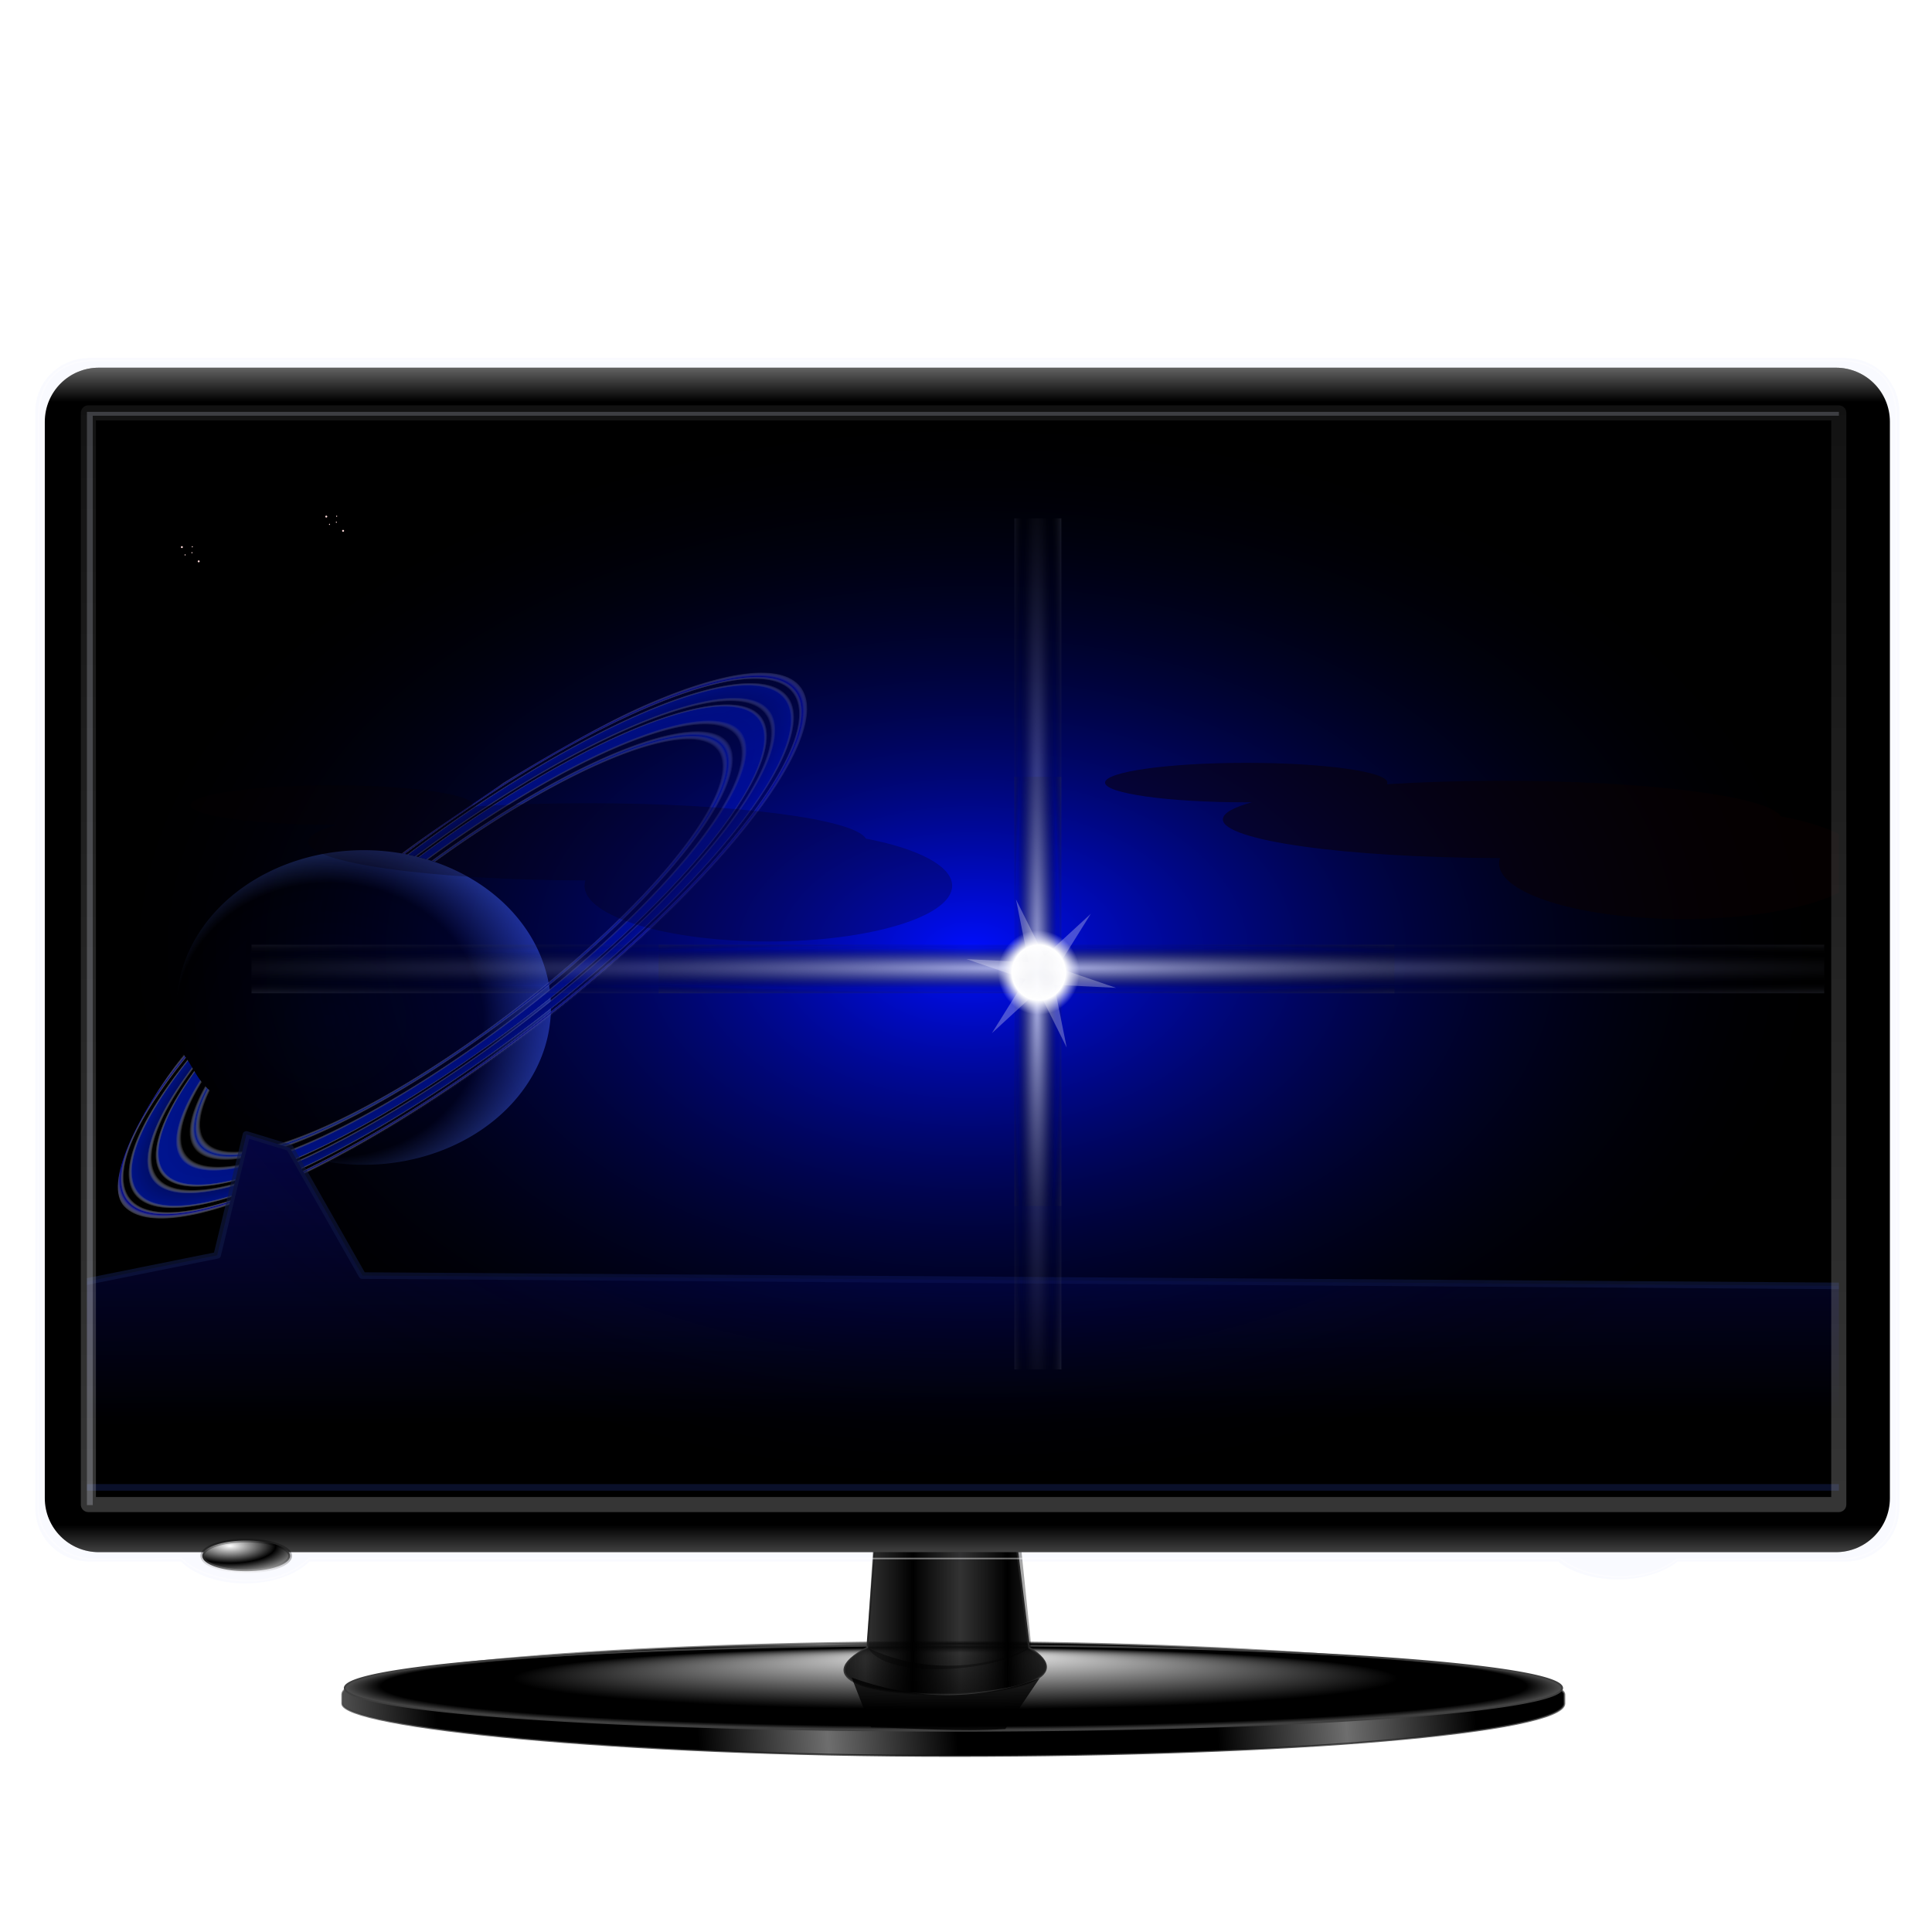 <?xml version="1.0" encoding="UTF-8" standalone="no"?>
<!-- Created with Inkscape (http://www.inkscape.org/) -->

<svg
   xmlns:dc="http://purl.org/dc/elements/1.1/"
   xmlns:cc="http://creativecommons.org/ns#"
   xmlns:rdf="http://www.w3.org/1999/02/22-rdf-syntax-ns#"
   xmlns:svg="http://www.w3.org/2000/svg"
   xmlns="http://www.w3.org/2000/svg"
   xmlns:xlink="http://www.w3.org/1999/xlink"
   xmlns:sodipodi="http://sodipodi.sourceforge.net/DTD/sodipodi-0.dtd"
   xmlns:inkscape="http://www.inkscape.org/namespaces/inkscape"
   id="svg2"
   sodipodi:version="0.32"
   inkscape:version="0.91 r13725"
   width="256"
   height="256"
   version="1.0"
   sodipodi:docname="tv.svg"
   inkscape:output_extension="org.inkscape.output.svg.inkscape"
   inkscape:export-filename="/media/disk/melo/lcd_monitor.png"
   inkscape:export-xdpi="90"
   inkscape:export-ydpi="90">
  <defs
     id="defs5">
    <linearGradient
       id="linearGradient3460">
      <stop
         id="stop3462"
         stop-color="#ffffff"
         stop-opacity="1" />
      <stop
         id="stop3464"
         offset="1"
         stop-color="#000000"
         stop-opacity="1" />
    </linearGradient>
    <linearGradient
       id="linearGradient3444">
      <stop
         id="stop3446"
         stop-color="#000000"
         stop-opacity="1" />
      <stop
         offset="1"
         id="stop3448"
         stop-color="#ffffff"
         stop-opacity="1" />
    </linearGradient>
    <linearGradient
       id="linearGradient3412">
      <stop
         id="stop3414"
         stop-color="#b9b9b9"
         stop-opacity="1" />
      <stop
         offset="1"
         id="stop3416"
         stop-color="#3d3d3d"
         stop-opacity="1" />
    </linearGradient>
    <linearGradient
       id="linearGradient3392">
      <stop
         id="stop3394"
         stop-color="#ffffff"
         stop-opacity="0.609" />
      <stop
         offset="1"
         id="stop3396"
         stop-color="#ffffff"
         stop-opacity="0" />
    </linearGradient>
    <linearGradient
       id="linearGradient3211">
      <stop
         id="stop3213"
         stop-color="#000000"
         stop-opacity="0.615" />
      <stop
         id="stop3215"
         offset="1"
         stop-color="#000000"
         stop-opacity="0.218" />
    </linearGradient>
    <linearGradient
       id="linearGradient3201">
      <stop
         id="stop3203"
         stop-color="#000000"
         stop-opacity="1" />
      <stop
         offset="1"
         id="stop3205"
         stop-color="#232323"
         stop-opacity="0.81" />
    </linearGradient>
    <linearGradient
       id="linearGradient3180">
      <stop
         id="stop3182"
         stop-color="#000000"
         stop-opacity="1" />
      <stop
         offset="1"
         id="stop3184"
         stop-color="#5b5b5b"
         stop-opacity="1" />
    </linearGradient>
    <linearGradient
       id="linearGradient3170">
      <stop
         id="stop3172"
         stop-color="#000000"
         stop-opacity="1" />
      <stop
         id="stop3178"
         offset="0.5"
         stop-color="#000000"
         stop-opacity="1" />
      <stop
         offset="1"
         id="stop3174"
         stop-color="#6e6e6e"
         stop-opacity="1" />
    </linearGradient>
    <linearGradient
       id="linearGradient3158">
      <stop
         id="stop3160"
         stop-color="#ffffff"
         stop-opacity="1" />
      <stop
         id="stop3166"
         offset="0.727"
         stop-color="#000000"
         stop-opacity="1" />
      <stop
         offset="0.941"
         id="stop3168"
         stop-color="#000000"
         stop-opacity="1" />
      <stop
         offset="1"
         id="stop3162"
         stop-color="#515151"
         stop-opacity="1" />
    </linearGradient>
    <linearGradient
       id="linearGradient3715">
      <stop
         id="stop3717"
         stop-color="#ffffff"
         stop-opacity="0" />
      <stop
         id="stop3743"
         offset="0.752"
         stop-color="#ffffff"
         stop-opacity="0" />
      <stop
         offset="0.768"
         id="stop3745"
         stop-color="#00168f"
         stop-opacity="1" />
      <stop
         id="stop3747"
         offset="0.784"
         stop-color="#ffffff"
         stop-opacity="0" />
      <stop
         id="stop3733"
         offset="0.807"
         stop-color="#ffffff"
         stop-opacity="0" />
      <stop
         offset="0.823"
         id="stop3741"
         stop-color="#00138d"
         stop-opacity="1" />
      <stop
         offset="0.872"
         id="stop3735"
         stop-color="#00148e"
         stop-opacity="1" />
      <stop
         id="stop3737"
         offset="0.882"
         stop-color="#ffffff"
         stop-opacity="0" />
      <stop
         id="stop3729"
         offset="0.892"
         stop-color="#ffffff"
         stop-opacity="0" />
      <stop
         offset="0.906"
         id="stop3731"
         stop-color="#000e6b"
         stop-opacity="1" />
      <stop
         id="stop3739"
         offset="0.949"
         stop-color="#001283"
         stop-opacity="1" />
      <stop
         id="stop3723"
         offset="0.96"
         stop-color="#ffffff"
         stop-opacity="0" />
      <stop
         offset="0.973"
         id="stop3725"
         stop-color="#ffffff"
         stop-opacity="0" />
      <stop
         id="stop3727"
         offset="0.983"
         stop-color="#000589"
         stop-opacity="1" />
      <stop
         offset="1"
         id="stop3719"
         stop-color="#ffffff"
         stop-opacity="0" />
    </linearGradient>
    <filter
       height="1.133"
       y="-0.066"
       width="1.031"
       x="-0.015"
       id="filter3480"
       inkscape:collect="always">
      <feGaussianBlur
         id="feGaussianBlur3482"
         inkscape:collect="always"
         stdDeviation="2.9" />
    </filter>
    <filter
       id="filter3447"
       inkscape:collect="always">
      <feGaussianBlur
         id="feGaussianBlur3449"
         inkscape:collect="always" />
    </filter>
    <linearGradient
       id="linearGradient3578">
      <stop
         id="stop3580"
         stop-color="#000000"
         stop-opacity="1" />
      <stop
         offset="1"
         id="stop3582"
         stop-color="#050646"
         stop-opacity="1" />
    </linearGradient>
    <linearGradient
       id="linearGradient3385">
      <stop
         id="stop3387"
         stop-color="#000eff"
         stop-opacity="1" />
      <stop
         id="stop3389"
         offset="1"
         stop-color="#000000"
         stop-opacity="0" />
    </linearGradient>
    <linearGradient
       id="linearGradient3395">
      <stop
         id="stop3403"
         stop-color="#bcc1ec"
         stop-opacity="0.553" />
      <stop
         id="stop3399"
         offset="1"
         stop-color="#000000"
         stop-opacity="0" />
    </linearGradient>
    <linearGradient
       id="linearGradient3413">
      <stop
         id="stop3415"
         stop-color="#bcc1ec"
         stop-opacity="0.863" />
      <stop
         offset="1"
         id="stop3417"
         stop-color="#000000"
         stop-opacity="0" />
    </linearGradient>
    <linearGradient
       id="linearGradient3435">
      <stop
         id="stop3437"
         stop-color="#ffffff"
         stop-opacity="0.863" />
      <stop
         id="stop3441"
         offset="0.655"
         stop-color="#ffffff"
         stop-opacity="1" />
      <stop
         id="stop3439"
         offset="1"
         stop-color="#e4e6ff"
         stop-opacity="0" />
    </linearGradient>
    <linearGradient
       id="linearGradient4102">
      <stop
         id="stop4104"
         stop-color="#00010c"
         stop-opacity="1" />
      <stop
         offset="0.611"
         id="stop4106"
         stop-color="#000000"
         stop-opacity="1" />
      <stop
         id="stop4108"
         offset="1"
         stop-color="#537aff"
         stop-opacity="1" />
    </linearGradient>
    <linearGradient
       inkscape:collect="always"
       xlink:href="#linearGradient3578"
       id="linearGradient3484"
       gradientUnits="userSpaceOnUse"
       spreadMethod="reflect"
       x1="13.515"
       y1="-7.475"
       x2="16.09"
       y2="-7.475" />
    <linearGradient
       inkscape:collect="always"
       xlink:href="#linearGradient3578"
       id="linearGradient3498"
       gradientUnits="userSpaceOnUse"
       spreadMethod="reflect"
       x1="16.691"
       y1="-10.978"
       x2="16.09"
       y2="-7.475" />
    <linearGradient
       inkscape:collect="always"
       xlink:href="#linearGradient3578"
       id="linearGradient3510"
       gradientUnits="userSpaceOnUse"
       spreadMethod="reflect"
       x1="12.04"
       y1="-11.587"
       x2="8.696"
       y2="-2.688" />
    <linearGradient
       inkscape:collect="always"
       xlink:href="#linearGradient3578"
       id="linearGradient3512"
       gradientUnits="userSpaceOnUse"
       spreadMethod="reflect"
       x1="10.621"
       y1="-6.409"
       x2="16.09"
       y2="-7.475" />
    <linearGradient
       inkscape:collect="always"
       xlink:href="#linearGradient3578"
       id="linearGradient3514"
       gradientUnits="userSpaceOnUse"
       spreadMethod="reflect"
       x1="15.65"
       y1="-2.21"
       x2="16.09"
       y2="-7.475" />
    <linearGradient
       inkscape:collect="always"
       xlink:href="#linearGradient3578"
       id="linearGradient3518"
       gradientUnits="userSpaceOnUse"
       spreadMethod="reflect"
       x1="16.387"
       y1="-11.391"
       x2="11.132"
       y2="-11.199" />
    <linearGradient
       inkscape:collect="always"
       xlink:href="#linearGradient3578"
       id="linearGradient3538"
       gradientUnits="userSpaceOnUse"
       spreadMethod="reflect"
       x1="13.515"
       y1="-7.475"
       x2="17.07"
       y2="-8.02" />
    <linearGradient
       inkscape:collect="always"
       xlink:href="#linearGradient3578"
       id="linearGradient3542"
       gradientUnits="userSpaceOnUse"
       spreadMethod="reflect"
       x1="16.387"
       y1="-5.908"
       x2="17.747"
       y2="-6.953" />
    <linearGradient
       inkscape:collect="always"
       xlink:href="#linearGradient3578"
       id="linearGradient3544"
       gradientUnits="userSpaceOnUse"
       spreadMethod="reflect"
       x1="12.906"
       y1="-10.151"
       x2="11.372"
       y2="-5.778" />
    <linearGradient
       inkscape:collect="always"
       xlink:href="#linearGradient3578"
       id="linearGradient3550"
       gradientUnits="userSpaceOnUse"
       spreadMethod="reflect"
       x1="16.909"
       y1="-5.212"
       x2="18.617"
       y2="-6.583" />
    <linearGradient
       inkscape:collect="always"
       xlink:href="#linearGradient3578"
       id="linearGradient3552"
       gradientUnits="userSpaceOnUse"
       spreadMethod="reflect"
       x1="15.582"
       y1="-6.256"
       x2="17.377"
       y2="-1.992" />
    <linearGradient
       inkscape:collect="always"
       xlink:href="#linearGradient3578"
       id="linearGradient3554"
       gradientUnits="userSpaceOnUse"
       spreadMethod="reflect"
       x1="17.08"
       y1="-2.275"
       x2="14.94"
       y2="-3.733" />
    <linearGradient
       inkscape:collect="always"
       xlink:href="#linearGradient3578"
       id="linearGradient3556"
       gradientUnits="userSpaceOnUse"
       spreadMethod="reflect"
       x1="7.771"
       y1="-3.754"
       x2="12.916"
       y2="-4.516" />
    <linearGradient
       inkscape:collect="always"
       xlink:href="#linearGradient3578"
       id="linearGradient3558"
       gradientUnits="userSpaceOnUse"
       spreadMethod="reflect"
       x1="11.187"
       y1="-5.887"
       x2="9.718"
       y2="-1.513" />
    <radialGradient
       inkscape:collect="always"
       xlink:href="#linearGradient4102"
       id="radialGradient4476"
       gradientUnits="userSpaceOnUse"
       gradientTransform="matrix(0.295,-1.36,1.314,0.3,-32.681,196.707)"
       cx="106.7"
       cy="58.42"
       fx="106.7"
       fy="58.42"
       r="59.28" />
    <radialGradient
       inkscape:collect="always"
       xlink:href="#linearGradient3715"
       id="radialGradient4478"
       gradientUnits="userSpaceOnUse"
       gradientTransform="matrix(0.84,-0.736,0.191,0.223,-626.822,517.156)"
       spreadMethod="reflect"
       cx="131.87"
       cy="123.4"
       fx="131.87"
       fy="123.4"
       r="239.24" />
    <linearGradient
       inkscape:collect="always"
       xlink:href="#linearGradient3578"
       id="linearGradient4480"
       gradientUnits="userSpaceOnUse"
       gradientTransform="matrix(0.14,0,0,8.6236457e-2,-356.575,96.278)"
       x1="955.76"
       y1="940.83"
       x2="950.22"
       y2="443.8" />
    <radialGradient
       inkscape:collect="always"
       xlink:href="#linearGradient3385"
       id="radialGradient4482"
       gradientUnits="userSpaceOnUse"
       gradientTransform="matrix(1,0,0,0.626,0,130.513)"
       cx="875.04"
       cy="361.59"
       fx="875.04"
       fy="361.59"
       r="462.84" />
    <radialGradient
       inkscape:collect="always"
       xlink:href="#linearGradient3395"
       id="radialGradient4484"
       gradientUnits="userSpaceOnUse"
       gradientTransform="matrix(0.891,-2.6519609e-6,1.9762227e-8,1.578192e-2,-82.945,355.559)"
       spreadMethod="reflect"
       cx="844.83"
       cy="358.45"
       fx="844.83"
       fy="358.45"
       r="841.21" />
    <radialGradient
       inkscape:collect="always"
       xlink:href="#linearGradient3395"
       id="radialGradient4486"
       gradientUnits="userSpaceOnUse"
       gradientTransform="matrix(0.467,-2.6519609e-6,1.0362052e-8,1.578192e-2,-739.862,664.017)"
       spreadMethod="reflect"
       cx="844.83"
       cy="358.45"
       fx="844.83"
       fy="358.45"
       r="841.21" />
    <radialGradient
       inkscape:collect="always"
       xlink:href="#linearGradient3413"
       id="radialGradient4488"
       gradientUnits="userSpaceOnUse"
       gradientTransform="matrix(0.417,-2.5712271e-6,0,1.8654458e-2,309.984,354.53)"
       spreadMethod="reflect"
       cx="844.83"
       cy="358.45"
       fx="844.83"
       fy="358.45"
       r="841.21" />
    <radialGradient
       inkscape:collect="always"
       xlink:href="#linearGradient3413"
       id="radialGradient4490"
       gradientUnits="userSpaceOnUse"
       gradientTransform="matrix(0.235,-3.1347185e-6,0,1.8654829e-2,-576.041,662.988)"
       spreadMethod="reflect"
       cx="844.83"
       cy="358.45"
       fx="844.83"
       fy="358.45"
       r="841.21" />
    <radialGradient
       inkscape:collect="always"
       xlink:href="#linearGradient3435"
       id="radialGradient4492"
       gradientUnits="userSpaceOnUse"
       cx="852.67"
       cy="359.05"
       fx="852.67"
       fy="359.05"
       r="28.362" />
    <linearGradient
       inkscape:collect="always"
       xlink:href="#linearGradient3170"
       id="linearGradient4494"
       gradientUnits="userSpaceOnUse"
       spreadMethod="reflect"
       x1="-220.86"
       y1="971.44"
       x2="-81.6"
       y2="961.63" />
    <linearGradient
       inkscape:collect="always"
       xlink:href="#linearGradient3180"
       id="linearGradient4496"
       gradientUnits="userSpaceOnUse"
       x1="-306.13"
       y1="997.82"
       x2="-306.13"
       y2="948.65" />
    <radialGradient
       inkscape:collect="always"
       xlink:href="#linearGradient3158"
       id="radialGradient4498"
       gradientUnits="userSpaceOnUse"
       gradientTransform="matrix(1,0,0,8.014911e-2,0,767.173)"
       cx="-281.29"
       cy="834.02"
       fx="-277.58"
       fy="561.93"
       r="329.14" />
    <linearGradient
       inkscape:collect="always"
       xlink:href="#linearGradient3201"
       id="linearGradient4500"
       gradientUnits="userSpaceOnUse"
       gradientTransform="translate(0.613,-2.454)"
       spreadMethod="reflect"
       x1="-258.82"
       y1="947.12"
       x2="-233.31"
       y2="947.12" />
    <linearGradient
       inkscape:collect="always"
       xlink:href="#linearGradient3211"
       id="linearGradient4502"
       gradientUnits="userSpaceOnUse"
       gradientTransform="translate(0.613,-2.454)"
       spreadMethod="reflect"
       x1="-305.45"
       y1="1006.73"
       x2="-260.92"
       y2="1006.73" />
    <linearGradient
       inkscape:collect="always"
       xlink:href="#linearGradient3392"
       id="linearGradient4504"
       gradientUnits="userSpaceOnUse"
       x1="-286.87"
       y1="960.53"
       x2="-286.87"
       y2="925.67" />
    <linearGradient
       inkscape:collect="always"
       xlink:href="#linearGradient3392"
       id="linearGradient4506"
       gradientUnits="userSpaceOnUse"
       x1="-297.91"
       y1="291.58"
       x2="-297.91"
       y2="320.56" />
    <linearGradient
       inkscape:collect="always"
       xlink:href="#linearGradient3412"
       id="linearGradient4508"
       gradientUnits="userSpaceOnUse"
       x1="-361.12"
       y1="924.2"
       x2="-361.12"
       y2="314.96" />
    <radialGradient
       inkscape:collect="always"
       xlink:href="#linearGradient3460"
       id="radialGradient4510"
       gradientUnits="userSpaceOnUse"
       gradientTransform="matrix(1,0,0,0.376,0,589.329)"
       spreadMethod="reflect"
       cx="-678.99"
       cy="927.94"
       fx="-678.99"
       fy="927.94"
       r="27.09" />
    <linearGradient
       inkscape:collect="always"
       xlink:href="#linearGradient3444"
       id="linearGradient4512"
       gradientUnits="userSpaceOnUse"
       x1="-671.87"
       y1="943.42"
       x2="-672.5"
       y2="955.09" />
    <filter
       inkscape:collect="always"
       id="filter4472"
       x="-0.023"
       width="1.046"
       y="-0.099"
       height="1.199">
      <feGaussianBlur
         stdDeviation="4.35"
         inkscape:collect="always"
         id="feGaussianBlur4474" />
    </filter>
  </defs>
  <sodipodi:namedview
     inkscape:window-height="1057"
     inkscape:window-width="1920"
     inkscape:pageshadow="2"
     inkscape:pageopacity="0"
     guidetolerance="10.0"
     gridtolerance="10.0"
     objecttolerance="10.0"
     borderopacity="1.0"
     bordercolor="#666666"
     pagecolor="#ffffff"
     id="base"
     showgrid="false"
     inkscape:zoom="3.3984375"
     inkscape:cx="128"
     inkscape:cy="128"
     inkscape:window-x="-2"
     inkscape:window-y="-5"
     inkscape:current-layer="svg2"
     inkscape:window-maximized="1" />
  <g
     id="g4428"
     transform="translate(-0.589,26.189)">
    <g
       transform="matrix(1,0,0,0.884,366.231,5.193)"
       id="g3611">
      <rect
         id="rect2601"
         width="235.44"
         height="168.88"
         x="-355.3"
         y="24.691"
         ry="0.865"
         stroke-dasharray="none"
         stroke-opacity="1"
         fill="#000000"
         fill-rule="nonzero"
         stroke="none"
         stroke-linejoin="round"
         fill-opacity="1"
         stroke-linecap="round"
         stroke-width="0.3"
         stroke-miterlimit="4"
         rx="0.865" />
      <g
         id="g2682"
         transform="matrix(0.223,0,0,0.223,-194.693,6.413)">
        <path
           transform="matrix(-1.876,0,0,1.828,-429.237,371.36)"
           d="M 123.887,64.484 A 59.282,57.84 0 0 1 64.605,122.324 59.282,57.84 0 0 1 5.323,64.484 59.282,57.84 0 0 1 64.605,6.644 59.282,57.84 0 0 1 123.887,64.484 Z"
           sodipodi:ry="57.839867"
           sodipodi:rx="59.281662"
           sodipodi:cy="64.483932"
           sodipodi:cx="64.604912"
           id="path1873"
           sodipodi:type="arc"
           stroke-dasharray="none"
           fill="url(#radialGradient4476)"
           fill-opacity="1"
           stroke-width="0"
           stroke-miterlimit="4" />
        <path
           sodipodi:nodetypes="ccccsssscccsssc"
           id="path3713"
           d="M -441.645,346.372 C -444.458,345.474 -486.464,373.995 -507.502,391.425 C -515.497,388.995 -520.698,387.088 -527.957,385.639 C -513.287,372.928 -466.252,337.971 -467.9,338.424 C -441.627,320.139 -405.456,296.806 -383.19,285.765 C -338.659,263.682 -304.786,257.399 -292.153,272.162 C -266.886,301.689 -336.104,404.269 -446.645,501.134 C -557.185,598 -667.408,652.66 -692.675,623.134 C -705.308,608.37 -685.462,562.267 -657.498,520.823 C -651.353,529.578 -648.439,541.577 -637.388,548.586 C -640.729,559.538 -640.433,568.1 -635.907,573.389 C -617.804,594.545 -538.83,555.367 -459.627,485.963 C -380.424,416.558 -330.843,343.086 -348.946,321.93 C -357.998,311.352 -382.267,315.845 -414.173,331.658 C -430.125,339.565 -422.821,333.275 -441.645,346.372 z"
           stroke-dasharray="none"
           stroke-opacity="1"
           fill="url(#radialGradient4478)"
           stroke="none"
           stroke-linejoin="round"
           fill-opacity="1"
           stroke-linecap="round"
           stroke-width="1.8"
           stroke-miterlimit="4" />
      </g>
      <path
         d="M -357.083,157.268 L -336.868,152.662 L -332.991,134.55 L -327.244,136.539 L -317.62,155.698 L -119.222,157.268 L -119.222,187.451 L -357.083,187.451 L -357.083,157.268 z"
         id="rect2603"
         sodipodi:nodetypes="ccccccccc"
         stroke-opacity="0.599"
         fill="url(#linearGradient4480)"
         stroke="#121b46"
         stroke-linejoin="round"
         fill-opacity="1"
         stroke-linecap="round"
         stroke-width="0.989"
         stroke-miterlimit="4" />
      <path
         sodipodi:type="arc"
         id="path3383"
         sodipodi:cx="871.98279"
         sodipodi:cy="348.79309"
         sodipodi:rx="462.84482"
         sodipodi:ry="289.65518"
         d="M 1334.828,348.793 A 462.845,289.655 0 0 1 871.983,638.448 462.845,289.655 0 0 1 409.138,348.793 462.845,289.655 0 0 1 871.983,59.138 462.845,289.655 0 0 1 1334.828,348.793 Z"
         transform="matrix(0.249,0,0,0.282,-454.896,6.611)"
         stroke-dasharray="none"
         stroke-opacity="1"
         fill="url(#radialGradient4482)"
         stroke="none"
         stroke-linejoin="round"
         fill-opacity="1"
         stroke-linecap="round"
         stroke-width="1"
         stroke-miterlimit="4" />
      <path
         d="M 176.412,251.619 C 130.111,251.619 92.537,257.572 92.537,264.9 C 92.537,272.228 130.111,278.15 176.412,278.15 C 177.528,278.15 178.62,278.126 179.725,278.119 C 168.74,281.585 162.537,285.491 162.537,289.619 C 162.537,303.875 236.182,315.479 327.193,315.588 C 326.862,316.773 326.693,317.966 326.693,319.181 C 326.693,339.834 375.62,356.619 435.912,356.619 C 496.204,356.619 545.131,339.834 545.131,319.181 C 545.131,305.825 524.651,294.114 493.881,287.494 C 486.985,274.159 415.52,263.681 328.475,263.681 C 304.051,263.681 280.894,264.51 260.006,265.994 C 260.197,265.628 260.287,265.274 260.287,264.9 C 260.287,257.572 222.713,251.619 176.412,251.619 z"
         id="path3473"
         transform="matrix(0.223,0,0,0.223,-361.041,26.094)"
         opacity="0.679"
         stroke-dasharray="none"
         stroke-opacity="1"
         fill="#0a0000"
         filter="url(#filter3480)"
         stroke="none"
         stroke-linejoin="round"
         fill-opacity="1"
         stroke-linecap="round"
         stroke-width="1"
         stroke-miterlimit="4"
         style="opacity:0.491;filter:url(#filter4472)" />
      <g
         id="g3527"
         transform="matrix(0.191,0,0,0.223,-356.142,29.06)">
        <rect
           y="345.52"
           x="124.76"
           height="32.586"
           width="1091.03"
           id="rect3393"
           stroke-dasharray="none"
           stroke-opacity="1"
           fill="url(#radialGradient4484)"
           stroke="none"
           stroke-linejoin="round"
           fill-opacity="1"
           stroke-linecap="round"
           stroke-width="1"
           stroke-miterlimit="4" />
        <rect
           transform="matrix(0,-1,1,0,0,0)"
           id="rect3407"
           width="572.07"
           height="32.586"
           x="-630.96"
           y="653.98"
           stroke-dasharray="none"
           stroke-opacity="1"
           fill="url(#radialGradient4486)"
           stroke="none"
           stroke-linejoin="round"
           fill-opacity="1"
           stroke-linecap="round"
           stroke-width="1"
           stroke-miterlimit="4" />
        <rect
           id="rect3411"
           width="510.52"
           height="32.586"
           x="407.17"
           y="345.52"
           stroke-dasharray="none"
           stroke-opacity="1"
           fill="url(#radialGradient4488)"
           stroke="none"
           stroke-linejoin="round"
           fill-opacity="1"
           stroke-linecap="round"
           stroke-width="1"
           stroke-miterlimit="4" />
        <rect
           y="653.98"
           x="-521.13"
           height="32.586"
           width="288.45"
           id="rect3421"
           transform="matrix(0,-1,1,0,0,0)"
           stroke-dasharray="none"
           stroke-opacity="1"
           fill="url(#radialGradient4490)"
           stroke="none"
           stroke-linejoin="round"
           fill-opacity="1"
           stroke-linecap="round"
           stroke-width="1"
           stroke-miterlimit="4" />
        <path
           transform="translate(-181.793,5.18)"
           d="m 881.034,359.052 a 28.362,28.362 0 0 1 -28.362,28.362 28.362,28.362 0 0 1 -28.362,-28.362 28.362,28.362 0 0 1 28.362,-28.362 28.362,28.362 0 0 1 28.362,28.362 z"
           sodipodi:ry="28.362068"
           sodipodi:rx="28.362068"
           sodipodi:cy="359.05173"
           sodipodi:cx="852.67242"
           id="path3425"
           sodipodi:type="arc"
           stroke-dasharray="none"
           stroke-opacity="1"
           fill="url(#radialGradient4492)"
           stroke="none"
           stroke-linejoin="round"
           fill-opacity="1"
           stroke-linecap="round"
           stroke-width="1"
           stroke-miterlimit="4" />
        <path
           transform="translate(-175.759,2.766)"
           d="m 796.552,352.414 43.048,2.088 -8.738,-42.204 19.716,38.325 32.18,-28.67 -23.332,36.237 40.919,13.534 -43.048,-2.088 8.738,42.204 -19.716,-38.325 -32.18,28.67 23.332,-36.237 z"
           inkscape:randomized="0"
           inkscape:rounded="0"
           inkscape:flatsided="false"
           sodipodi:arg2="-2.4340504"
           sodipodi:arg1="-2.9576492"
           sodipodi:r2="11.642993"
           sodipodi:r1="52.787067"
           sodipodi:cy="362.06897"
           sodipodi:cx="848.4483"
           sodipodi:sides="6"
           id="path3445"
           sodipodi:type="star"
           opacity="0.535"
           stroke-dasharray="none"
           stroke-opacity="1"
           fill="#ffffff"
           filter="url(#filter3447)"
           stroke="none"
           stroke-linejoin="round"
           fill-opacity="1"
           stroke-linecap="round"
           stroke-width="1"
           stroke-miterlimit="4" />
        <g
           transform="translate(-73.173,-139.648)"
           id="g3448">
          <path
             sodipodi:type="arc"
             id="path2668"
             sodipodi:cx="246.89081"
             sodipodi:cy="197.28735"
             sodipodi:rx="0.68390805"
             sodipodi:ry="0.80459768"
             d="m 247.575,197.287 a 0.684,0.805 0 0 1 -0.684,0.805 0.684,0.805 0 0 1 -0.684,-0.805 0.684,0.805 0 0 1 0.684,-0.805 0.684,0.805 0 0 1 0.684,0.805 z"
             transform="matrix(1,0,0,0.8,2.897,39.538)"
             opacity="1"
             stroke-dasharray="none"
             stroke-opacity="1"
             fill="#ffdada"
             stroke="none"
             stroke-linejoin="round"
             fill-opacity="1"
             stroke-linecap="round"
             stroke-width="1"
             stroke-miterlimit="4" />
          <path
             transform="matrix(0.5,0,0,0.5,133.322,102.506)"
             d="m 247.575,197.287 a 0.684,0.805 0 0 1 -0.684,0.805 0.684,0.805 0 0 1 -0.684,-0.805 0.684,0.805 0 0 1 0.684,-0.805 0.684,0.805 0 0 1 0.684,0.805 z"
             sodipodi:ry="0.80459768"
             sodipodi:rx="0.68390805"
             sodipodi:cy="197.28735"
             sodipodi:cx="246.89081"
             id="path3440"
             sodipodi:type="arc"
             opacity="1"
             stroke-dasharray="none"
             stroke-opacity="1"
             fill="#ffdada"
             stroke="none"
             stroke-linejoin="round"
             fill-opacity="1"
             stroke-linecap="round"
             stroke-width="1"
             stroke-miterlimit="4" />
          <path
             sodipodi:type="arc"
             id="path3442"
             sodipodi:cx="246.89081"
             sodipodi:cy="197.28735"
             sodipodi:rx="0.68390805"
             sodipodi:ry="0.80459768"
             d="m 247.575,197.287 a 0.684,0.805 0 0 1 -0.684,0.805 0.684,0.805 0 0 1 -0.684,-0.805 0.684,0.805 0 0 1 0.684,-0.805 0.684,0.805 0 0 1 0.684,0.805 z"
             transform="matrix(0.5,0,0,0.5,133.563,98.483)"
             opacity="1"
             stroke-dasharray="none"
             stroke-opacity="1"
             fill="#ffdada"
             stroke="none"
             stroke-linejoin="round"
             fill-opacity="1"
             stroke-linecap="round"
             stroke-width="1"
             stroke-miterlimit="4" />
          <path
             transform="matrix(0.5,0,0,0.5,128.575,103.954)"
             d="m 247.575,197.287 a 0.684,0.805 0 0 1 -0.684,0.805 0.684,0.805 0 0 1 -0.684,-0.805 0.684,0.805 0 0 1 0.684,-0.805 0.684,0.805 0 0 1 0.684,0.805 z"
             sodipodi:ry="0.80459768"
             sodipodi:rx="0.68390805"
             sodipodi:cy="197.28735"
             sodipodi:cx="246.89081"
             id="path3444"
             sodipodi:type="arc"
             opacity="1"
             stroke-dasharray="none"
             stroke-opacity="1"
             fill="#ffdada"
             stroke="none"
             stroke-linejoin="round"
             fill-opacity="1"
             stroke-linecap="round"
             stroke-width="1"
             stroke-miterlimit="4" />
          <path
             transform="matrix(1,0,0,0.8,14.563,49.113)"
             d="m 247.575,197.287 a 0.684,0.805 0 0 1 -0.684,0.805 0.684,0.805 0 0 1 -0.684,-0.805 0.684,0.805 0 0 1 0.684,-0.805 0.684,0.805 0 0 1 0.684,0.805 z"
             sodipodi:ry="0.80459768"
             sodipodi:rx="0.68390805"
             sodipodi:cy="197.28735"
             sodipodi:cx="246.89081"
             id="path3446"
             sodipodi:type="arc"
             opacity="1"
             stroke-dasharray="none"
             stroke-opacity="1"
             fill="#ffdada"
             stroke="none"
             stroke-linejoin="round"
             fill-opacity="1"
             stroke-linecap="round"
             stroke-width="1"
             stroke-miterlimit="4" />
        </g>
        <g
           id="g3455"
           transform="translate(-173.345,-119.131)">
          <path
             transform="matrix(1,0,0,0.8,2.897,39.538)"
             d="m 247.575,197.287 a 0.684,0.805 0 0 1 -0.684,0.805 0.684,0.805 0 0 1 -0.684,-0.805 0.684,0.805 0 0 1 0.684,-0.805 0.684,0.805 0 0 1 0.684,0.805 z"
             sodipodi:ry="0.80459768"
             sodipodi:rx="0.68390805"
             sodipodi:cy="197.28735"
             sodipodi:cx="246.89081"
             id="path3457"
             sodipodi:type="arc"
             opacity="1"
             stroke-dasharray="none"
             stroke-opacity="1"
             fill="#ffdada"
             stroke="none"
             stroke-linejoin="round"
             fill-opacity="1"
             stroke-linecap="round"
             stroke-width="1"
             stroke-miterlimit="4" />
          <path
             sodipodi:type="arc"
             id="path3459"
             sodipodi:cx="246.89081"
             sodipodi:cy="197.28735"
             sodipodi:rx="0.68390805"
             sodipodi:ry="0.80459768"
             d="m 247.575,197.287 a 0.684,0.805 0 0 1 -0.684,0.805 0.684,0.805 0 0 1 -0.684,-0.805 0.684,0.805 0 0 1 0.684,-0.805 0.684,0.805 0 0 1 0.684,0.805 z"
             transform="matrix(0.5,0,0,0.5,133.322,102.506)"
             opacity="1"
             stroke-dasharray="none"
             stroke-opacity="1"
             fill="#ffdada"
             stroke="none"
             stroke-linejoin="round"
             fill-opacity="1"
             stroke-linecap="round"
             stroke-width="1"
             stroke-miterlimit="4" />
          <path
             transform="matrix(0.5,0,0,0.5,133.563,98.483)"
             d="m 247.575,197.287 a 0.684,0.805 0 0 1 -0.684,0.805 0.684,0.805 0 0 1 -0.684,-0.805 0.684,0.805 0 0 1 0.684,-0.805 0.684,0.805 0 0 1 0.684,0.805 z"
             sodipodi:ry="0.80459768"
             sodipodi:rx="0.68390805"
             sodipodi:cy="197.28735"
             sodipodi:cx="246.89081"
             id="path3461"
             sodipodi:type="arc"
             opacity="1"
             stroke-dasharray="none"
             stroke-opacity="1"
             fill="#ffdada"
             stroke="none"
             stroke-linejoin="round"
             fill-opacity="1"
             stroke-linecap="round"
             stroke-width="1"
             stroke-miterlimit="4" />
          <path
             sodipodi:type="arc"
             id="path3463"
             sodipodi:cx="246.89081"
             sodipodi:cy="197.28735"
             sodipodi:rx="0.68390805"
             sodipodi:ry="0.80459768"
             d="m 247.575,197.287 a 0.684,0.805 0 0 1 -0.684,0.805 0.684,0.805 0 0 1 -0.684,-0.805 0.684,0.805 0 0 1 0.684,-0.805 0.684,0.805 0 0 1 0.684,0.805 z"
             transform="matrix(0.5,0,0,0.5,128.575,103.954)"
             opacity="1"
             stroke-dasharray="none"
             stroke-opacity="1"
             fill="#ffdada"
             stroke="none"
             stroke-linejoin="round"
             fill-opacity="1"
             stroke-linecap="round"
             stroke-width="1"
             stroke-miterlimit="4" />
          <path
             sodipodi:type="arc"
             id="path3465"
             sodipodi:cx="246.89081"
             sodipodi:cy="197.28735"
             sodipodi:rx="0.68390805"
             sodipodi:ry="0.80459768"
             d="m 247.575,197.287 a 0.684,0.805 0 0 1 -0.684,0.805 0.684,0.805 0 0 1 -0.684,-0.805 0.684,0.805 0 0 1 0.684,-0.805 0.684,0.805 0 0 1 0.684,0.805 z"
             transform="matrix(1,0,0,0.8,14.563,49.113)"
             opacity="1"
             stroke-dasharray="none"
             stroke-opacity="1"
             fill="#ffdada"
             stroke="none"
             stroke-linejoin="round"
             fill-opacity="1"
             stroke-linecap="round"
             stroke-width="1"
             stroke-miterlimit="4" />
        </g>
      </g>
      <path
         id="path3484"
         d="M 719.862,236.553 C 673.561,236.553 635.987,242.506 635.987,249.834 C 635.987,257.163 673.561,263.084 719.862,263.084 C 720.978,263.084 722.07,263.06 723.175,263.053 C 712.191,266.519 705.987,270.425 705.987,274.553 C 705.987,288.809 779.633,300.413 870.644,300.522 C 870.313,301.707 870.144,302.9 870.144,304.115 C 870.144,324.768 919.071,341.553 979.362,341.553 C 1039.654,341.553 1088.581,324.768 1088.581,304.115 C 1088.581,290.759 1068.101,279.048 1037.331,272.428 C 1030.435,259.093 958.97,248.615 871.925,248.615 C 847.501,248.615 824.344,249.444 803.456,250.928 C 803.647,250.562 803.737,250.208 803.737,249.834 C 803.737,242.506 766.164,236.553 719.862,236.553 z"
         transform="matrix(0.223,0,0,0.223,-361.041,26.094)"
         stroke-dasharray="none"
         stroke-opacity="1"
         fill="#0a0000"
         filter="url(#filter3480)"
         stroke="none"
         stroke-linejoin="round"
         fill-opacity="1"
         stroke-linecap="round"
         stroke-width="1"
         stroke-miterlimit="4"
         style="opacity:0.706" />
    </g>
    <g
       transform="matrix(0.246,0,0,0.246,197.613,-51.813)"
       id="g3474">
      <path
         d="M -752.969,297.031 C -768.996,297.031 -781.906,309.91 -781.906,325.938 L -781.906,916.344 C -781.906,932.371 -768.996,945.25 -752.969,945.25 L -703.375,945.25 C -696.366,952.314 -683.531,957.063 -668.844,957.062 C -654.156,957.062 -641.29,952.314 -634.281,945.25 L 38.344,945.25 C 45.676,951.114 57.382,954.906 70.531,954.906 C 83.681,954.906 95.356,951.114 102.688,945.25 L 193.25,945.25 C 209.278,945.25 222.156,932.371 222.156,916.344 L 222.156,325.938 C 222.156,309.91 209.278,297.031 193.25,297.031 L -752.969,297.031 z M -750.938,328.094 L 192.75,328.094 L 192.75,916.969 L -750.938,916.969 L -750.938,328.094 z"
         id="rect3374"
         opacity="1"
         stroke-dasharray="none"
         stroke-opacity="1"
         fill="#ebefff"
         stroke="none"
         stroke-linejoin="round"
         fill-opacity="0.262"
         stroke-linecap="round"
         stroke-width="1"
         stroke-miterlimit="4" />
      <g
         id="g3269">
        <g
           transform="translate(4.908,57.669)"
           id="g3188">
          <rect
             id="rect2386"
             width="658.28"
             height="61.35"
             x="-621.47"
             y="930.95"
             ry="28.22"
             rx="329.14"
             opacity="1"
             stroke-dasharray="none"
             stroke-opacity="0.68"
             fill="url(#linearGradient4494)"
             stroke="url(#linearGradient4496)"
             stroke-linejoin="round"
             fill-opacity="1"
             stroke-linecap="round"
             stroke-width="1"
             stroke-miterlimit="4" />
          <path
             sodipodi:type="arc"
             id="path2384"
             sodipodi:cx="-281.28833"
             sodipodi:cy="834.01843"
             sodipodi:rx="329.14111"
             sodipodi:ry="26.380367"
             d="M 47.853,834.018 A 329.141,26.38 0 0 1 -281.288,860.399 329.141,26.38 0 0 1 -610.429,834.018 329.141,26.38 0 0 1 -281.288,807.638 329.141,26.38 0 0 1 47.853,834.018 Z"
             transform="matrix(0.996,0,0,0.872,-12.093,228.493)"
             opacity="1"
             stroke-dasharray="none"
             stroke-opacity="1"
             fill="url(#radialGradient4498)"
             stroke="#3f3f3f"
             stroke-linejoin="round"
             fill-opacity="1"
             stroke-linecap="round"
             stroke-width="1.075"
             stroke-miterlimit="4" />
        </g>
        <path
           sodipodi:nodetypes="ccccc"
           id="rect3198"
           d="M -255.683,917.61 L -246.626,991.687 C -192.823,1024.575 -397.054,1025.934 -333.742,991.687 L -328.172,917.142 C -302.772,917.251 -275.03,919.282 -255.683,917.61 z"
           stroke-opacity="1"
           fill="url(#linearGradient4500)"
           stroke="#353535"
           stroke-linejoin="round"
           fill-opacity="1"
           stroke-linecap="round"
           stroke-width="1"
           stroke-miterlimit="4" />
        <path
           d="M -246.626,991.687 C -219.724,1008.131 -257.331,1016.693 -293.75,1016.862 C -330.168,1017.032 -365.398,1008.81 -333.742,991.687 C -316.934,999.679 -299.773,1002.039 -284.506,1001.221 C -269.238,1000.403 -255.864,996.407 -246.626,991.687 z"
           id="path3209"
           sodipodi:nodetypes="czczc"
           stroke-opacity="1"
           fill="url(#linearGradient4502)"
           stroke="none"
           stroke-linejoin="round"
           fill-opacity="1"
           stroke-linecap="round"
           stroke-width="1"
           stroke-miterlimit="4" />
        <path
           sodipodi:nodetypes="ccccc"
           id="path3257"
           d="M -342.169,1007.771 L -331.678,1034.581 C -307.963,1034.962 -285.23,1037.178 -259.438,1035.482 L -240.964,1008.173 C -277.009,1021.32 -310.402,1019.223 -342.169,1007.771 z"
           stroke-opacity="1"
           fill="#000000"
           fill-rule="evenodd"
           stroke="none"
           stroke-linejoin="miter"
           fill-opacity="0.786"
           stroke-linecap="butt"
           stroke-width="1" />
        <path
           sodipodi:nodetypes="ccccc"
           id="path3267"
           d="M -329.431,917.447 C -307.207,922.605 -280.18,922.25 -253.078,916.838 L -245.455,990.618 C -258.619,1004.4 -326.526,1010.464 -333.879,990.313 L -329.431,917.447 z"
           stroke-opacity="1"
           fill="#000000"
           fill-rule="evenodd"
           stroke="none"
           stroke-linejoin="miter"
           fill-opacity="0.345"
           stroke-linecap="butt"
           stroke-width="1" />
      </g>
      <path
         d="M -747.656,302.219 C -763.788,302.219 -776.781,315.211 -776.781,331.344 L -776.781,911.125 C -776.781,927.257 -763.788,940.219 -747.656,940.219 L 187.938,940.219 C 204.07,940.219 217.062,927.257 217.062,911.125 L 217.062,331.344 C 217.062,315.212 204.07,302.219 187.938,302.219 L -747.656,302.219 z M -754.094,326 L 189.594,326 L 189.594,914.875 L -754.094,914.875 L -754.094,326 z"
         id="rect3372"
         opacity="1"
         stroke-dasharray="none"
         stroke-opacity="1"
         fill="#000000"
         stroke="none"
         stroke-linejoin="round"
         fill-opacity="1"
         stroke-linecap="round"
         stroke-width="1"
         stroke-miterlimit="4" />
      <path
         id="path3382"
         d="M -750.79,298.43 C -769.738,298.43 -779.84,310.618 -780.142,327.751 L -780.445,915.681 C -780.445,931.604 -765.957,944.095 -750.034,944.095 L -703.195,943.641 C -696.232,950.659 -681.945,955.664 -667.353,955.664 C -652.761,955.664 -641.499,950.659 -634.535,943.641 L 39.305,943.641 C 46.589,949.466 58.197,953.536 71.26,953.536 C 84.324,953.536 95.175,949.769 102.459,943.943 L 191.222,943.943 C 209.263,943.641 220.695,931.452 220.695,915.53 L 220.543,329.566 C 220.846,310.92 210.926,298.43 190.315,298.43 L -750.79,298.43 z"
         sodipodi:nodetypes="cccccsccscccccc"
         opacity="1"
         stroke-dasharray="none"
         stroke-opacity="0.291"
         fill="none"
         stroke="#ffffff"
         stroke-linejoin="round"
         fill-opacity="0.427"
         stroke-linecap="round"
         stroke-width="1"
         stroke-miterlimit="4" />
      <path
         sodipodi:nodetypes="cccccsccscccccc"
         d="M -750.79,298.43 C -769.738,298.43 -779.84,310.618 -780.142,327.751 L -780.445,915.681 C -780.445,931.604 -765.957,944.095 -750.034,944.095 L -703.195,943.641 C -696.232,950.659 -681.945,955.664 -667.353,955.664 C -652.761,955.664 -641.499,950.659 -634.535,943.641 L 39.305,943.641 C 46.589,949.466 58.197,953.536 71.26,953.536 C 84.324,953.536 95.175,949.769 102.459,943.943 L 191.222,943.943 C 209.263,943.641 220.695,931.452 220.695,915.53 L 220.543,329.566 C 220.846,310.92 210.926,298.43 190.315,298.43 L -750.79,298.43 z"
         id="path3384"
         opacity="1"
         stroke-dasharray="none"
         stroke-opacity="0.291"
         fill="none"
         stroke="#ffffff"
         stroke-linejoin="round"
         fill-opacity="0.427"
         stroke-linecap="round"
         stroke-width="0.4"
         stroke-miterlimit="4" />
      <path
         id="path3390"
         d="M 189.594,914.875 L -754.094,914.875 L -776.781,911.125 C -776.781,927.257 -763.788,940.219 -747.656,940.219 L 187.938,940.219 C 204.07,940.219 217.062,927.257 217.062,911.125 L 189.594,914.875 z"
         sodipodi:nodetypes="ccccccc"
         opacity="1"
         stroke-dasharray="none"
         stroke-opacity="1"
         fill="url(#linearGradient4504)"
         stroke="none"
         stroke-linejoin="round"
         fill-opacity="1"
         stroke-linecap="round"
         stroke-width="1"
         stroke-miterlimit="4" />
      <path
         id="path3400"
         d="M -776.781,331.344 C -766.324,326.561 -754.047,325.906 -754.094,326 L 189.594,326 L 217.062,331.344 C 217.062,315.212 204.07,302.219 187.938,302.219 L -747.656,302.219 C -763.788,302.219 -776.781,315.211 -776.781,331.344 z"
         sodipodi:nodetypes="ccccccc"
         opacity="1"
         stroke-dasharray="none"
         stroke-opacity="1"
         fill="url(#linearGradient4506)"
         stroke="none"
         stroke-linejoin="round"
         fill-opacity="1"
         stroke-linecap="round"
         stroke-width="1"
         stroke-miterlimit="4" />
      <rect
         id="rect3410"
         width="942.84"
         height="588.01"
         x="-753.31"
         y="326.56"
         opacity="1"
         stroke-dasharray="none"
         stroke-opacity="0.291"
         fill="none"
         stroke="url(#linearGradient4508)"
         stroke-linejoin="round"
         fill-opacity="0.66"
         stroke-linecap="round"
         stroke-width="8.131"
         stroke-miterlimit="4" />
      <path
         sodipodi:type="arc"
         id="path3420"
         sodipodi:cx="-669.34467"
         sodipodi:cy="944.12012"
         sodipodi:rx="25.988903"
         sodipodi:ry="9.0804596"
         d="m -643.356,944.12 a 25.989,9.08 0 0 1 -25.989,9.08 25.989,9.08 0 0 1 -25.989,-9.08 25.989,9.08 0 0 1 25.989,-9.08 25.989,9.08 0 0 1 25.989,9.08 z"
         transform="matrix(0.91,0,0,0.91,-59.179,83.066)"
         opacity="1"
         stroke-dasharray="none"
         stroke-opacity="0.291"
         fill="url(#radialGradient4510)"
         stroke="url(#linearGradient4512)"
         stroke-linejoin="round"
         fill-opacity="1"
         stroke-linecap="round"
         stroke-width="2.198"
         stroke-miterlimit="4" />
      <path
         transform="matrix(0.91,0,0,0.91,680.148,82.284)"
         d="m -643.356,944.12 a 25.989,9.08 0 0 1 -25.989,9.08 25.989,9.08 0 0 1 -25.989,-9.08 25.989,9.08 0 0 1 25.989,-9.08 25.989,9.08 0 0 1 25.989,9.08 z"
         sodipodi:ry="9.0804596"
         sodipodi:rx="25.988903"
         sodipodi:cy="944.12012"
         sodipodi:cx="-669.34467"
         id="path3468"
         sodipodi:type="arc"
         opacity="1"
         stroke-dasharray="none"
         stroke-opacity="0.291"
         fill="url(#radialGradient4510)"
         stroke="url(#linearGradient4512)"
         stroke-linejoin="round"
         fill-opacity="1"
         stroke-linecap="round"
         stroke-width="2.198"
         stroke-miterlimit="4" />
    </g>
  </g>
  <g
     inkscape:label="1. réteg"
     id="g3819"
     transform="matrix(0.393,0,0,0.397,1.66,-1.322)">
    <g
       id="g3821">
      <g
         id="g3823"
         transform="translate(-2.572,0)">
        <g
           id="g3825"
           stroke-opacity="1"
           fill="url(#linearGradient3484)"
           font-family="Bitstream Vera Sans"
           stroke="none"
           font-style="normal"
           stroke-linejoin="miter"
           fill-opacity="1"
           font-weight="normal"
           stroke-linecap="butt"
           stroke-width="1"
           font-size="12">
          <path
             id="path3827"
             d="M 16.188,-12.219 L 12.094,-12.188 L 12.801,-11.48 L 16.895,-11.512 L 16.188,-12.219 z"
             fill="url(#linearGradient3484)"
             fill-opacity="1" />
          <path
             id="path3829"
             d="M 12.094,-12.188 L 8.75,-3.438 L 9.457,-2.73 L 12.801,-11.48 L 12.094,-12.188 z"
             fill="url(#linearGradient3484)"
             fill-opacity="1" />
          <path
             id="path3831"
             d="M 14.75,-5.688 L 15.531,-3.469 L 16.238,-2.762 L 15.457,-4.98 L 14.75,-5.688 z"
             fill="url(#linearGradient3484)"
             fill-opacity="1" />
          <path
             id="path3833"
             d="M 15.531,-3.469 L 15.531,-3.438 L 16.238,-2.73 L 16.238,-2.762 L 15.531,-3.469 z"
             fill="url(#linearGradient3484)"
             fill-opacity="1" />
          <path
             id="path3835"
             d="M 17.92,-11.52 C 17.479,-11.961 16.896,-12.234 16.188,-12.219 L 16.895,-11.512 C 17.604,-11.527 18.186,-11.254 18.627,-10.812 L 17.92,-11.52 z"
             fill="url(#linearGradient3484)"
             fill-opacity="1" />
          <path
             id="path3837"
             d="M 16.219,-11.969 C 16.818,-11.966 17.317,-11.726 17.7,-11.343 L 18.407,-10.636 C 18.024,-11.019 17.525,-11.259 16.926,-11.262 L 16.219,-11.969 z"
             fill="url(#linearGradient3498)"
             fill-opacity="1" />
          <path
             id="path3839"
             d="M 17.7,-11.343 C 19.262,-9.781 18.899,-5.843 15.594,-5.906 L 16.301,-5.199 C 19.606,-5.136 19.969,-9.074 18.407,-10.636 L 17.7,-11.343 z"
             fill="url(#linearGradient3484)"
             fill-opacity="1" />
          <path
             id="path3841"
             d="M 15.594,-5.906 L 16.375,-3.719 L 17.082,-3.012 L 16.301,-5.199 L 15.594,-5.906 z"
             fill="url(#linearGradient3484)"
             fill-opacity="1" />
          <path
             id="path3843"
             d="M 16.375,-3.719 L 15.719,-3.719 L 16.426,-3.012 L 17.082,-3.012 L 16.375,-3.719 z"
             fill="url(#linearGradient3484)"
             fill-opacity="1" />
          <path
             id="path3845"
             d="M 14.875,-5.969 L 10.562,-5.969 L 11.27,-5.262 L 15.582,-5.262 L 14.875,-5.969 z"
             fill="url(#linearGradient3484)"
             fill-opacity="1" />
          <path
             id="path3847"
             d="M 10.562,-5.969 L 9.75,-3.75 L 10.457,-3.043 L 11.27,-5.262 L 10.562,-5.969 z"
             fill="url(#linearGradient3484)"
             fill-opacity="1" />
          <path
             id="path3849"
             d="M 9.188,-3.75 L 12.281,-11.906 L 12.988,-11.199 L 9.895,-3.043 L 9.188,-3.75 z"
             fill="url(#linearGradient3510)"
             fill-opacity="1" />
          <path
             id="path3851"
             d="M 10.812,-5.688 L 14.75,-5.688 L 15.457,-4.98 L 11.52,-4.98 L 10.812,-5.688 z"
             fill="url(#linearGradient3512)"
             fill-opacity="1" />
          <path
             id="path3853"
             d="M 15.719,-3.719 L 14.875,-5.969 L 15.582,-5.262 L 16.426,-3.012 L 15.719,-3.719 z"
             fill="url(#linearGradient3514)"
             fill-opacity="1" />
          <path
             id="path3855"
             d="M 9.75,-3.75 L 9.188,-3.75 L 9.895,-3.043 L 10.457,-3.043 L 9.75,-3.75 z"
             fill="url(#linearGradient3484)"
             fill-opacity="1" />
          <path
             id="path3857"
             d="M 12.281,-11.906 L 16.219,-11.969 L 16.926,-11.262 L 12.988,-11.199 L 12.281,-11.906 z"
             fill="url(#linearGradient3518)"
             fill-opacity="1" />
          <path
             id="path3859"
             d="M 13.594,-11.375 L 15.438,-6.438 L 16.145,-5.73 L 14.301,-10.668 L 13.594,-11.375 z"
             fill="url(#linearGradient3484)"
             fill-opacity="1" />
          <path
             id="path3861"
             d="M 17.297,-10.695 C 16.872,-11.12 16.292,-11.392 15.594,-11.375 L 16.301,-10.668 C 17,-10.685 17.579,-10.413 18.004,-9.988 L 17.297,-10.695 z"
             fill="url(#linearGradient3484)"
             fill-opacity="1" />
          <path
             id="path3863"
             d="M 15.594,-11.375 L 13.594,-11.375 L 14.301,-10.668 L 16.301,-10.668 L 15.594,-11.375 z"
             fill="url(#linearGradient3484)"
             fill-opacity="1" />
          <path
             id="path3865"
             d="M 12.5,-11.25 L 10.719,-6.375 L 11.426,-5.668 L 13.207,-10.543 L 12.5,-11.25 z"
             fill="url(#linearGradient3484)"
             fill-opacity="1" />
          <path
             id="path3867"
             d="M 10.719,-6.375 L 14.719,-6.312 L 15.426,-5.605 L 11.426,-5.668 L 10.719,-6.375 z"
             fill="url(#linearGradient3484)"
             fill-opacity="1" />
          <path
             id="path3869"
             d="M 14.719,-6.312 L 12.969,-11.25 L 13.676,-10.543 L 15.426,-5.605 L 14.719,-6.312 z"
             fill="url(#linearGradient3484)"
             fill-opacity="1" />
          <path
             id="path3871"
             d="M 12.969,-11.25 L 12.5,-11.25 L 13.207,-10.543 L 13.676,-10.543 L 12.969,-11.25 z"
             fill="url(#linearGradient3484)"
             fill-opacity="1" />
          <path
             id="path3873"
             d="M 13.969,-11.125 L 15.562,-11.125 L 16.27,-10.418 L 14.676,-10.418 L 13.969,-11.125 z"
             fill="url(#linearGradient3484)"
             fill-opacity="1" />
          <path
             id="path3875"
             d="M 15.562,-11.125 C 16.263,-11.142 16.808,-10.898 17.189,-10.517 L 17.896,-9.809 C 17.515,-10.191 16.97,-10.435 16.27,-10.418 L 15.562,-11.125 z"
             fill="url(#linearGradient3484)"
             fill-opacity="1" />
          <path
             id="path3877"
             d="M 17.189,-10.517 C 18.416,-9.29 17.957,-6.644 15.594,-6.719 L 16.301,-6.012 C 18.665,-5.937 19.123,-8.583 17.896,-9.809 L 17.189,-10.517 z"
             fill="url(#linearGradient3538)"
             fill-opacity="1" />
          <path
             id="path3879"
             d="M 15.594,-6.719 L 13.969,-11.125 L 14.676,-10.418 L 16.301,-6.012 L 15.594,-6.719 z"
             fill="url(#linearGradient3484)"
             fill-opacity="1" />
          <path
             id="path3881"
             d="M 15.438,-6.438 C 18.435,-6.363 18.668,-9.323 17.297,-10.695 L 18.004,-9.988 C 19.375,-8.616 19.142,-5.656 16.145,-5.73 L 15.438,-6.438 z"
             fill="url(#linearGradient3542)"
             fill-opacity="1" />
          <path
             id="path3883"
             d="M 11.156,-6.656 L 12.75,-11.031 L 13.457,-10.324 L 11.863,-5.949 L 11.156,-6.656 z"
             fill="url(#linearGradient3544)"
             fill-opacity="1" />
          <path
             id="path3885"
             d="M 12.75,-11.031 L 14.375,-6.656 L 15.082,-5.949 L 13.457,-10.324 L 12.75,-11.031 z"
             fill="url(#linearGradient3484)"
             fill-opacity="1" />
          <path
             id="path3887"
             d="M 14.375,-6.656 L 11.156,-6.656 L 11.863,-5.949 L 15.082,-5.949 L 14.375,-6.656 z"
             fill="url(#linearGradient3484)"
             fill-opacity="1" />
          <path
             id="path3889"
             d="M 15.969,-5.688 C 19.235,-5.625 19.619,-9.821 17.92,-11.52 L 18.627,-10.812 C 20.326,-9.114 19.942,-4.918 16.676,-4.98 L 15.969,-5.688 z"
             fill="url(#linearGradient3550)"
             fill-opacity="1" />
          <path
             id="path3891"
             d="M 16.781,-3.438 L 15.969,-5.688 L 16.676,-4.98 L 17.488,-2.73 L 16.781,-3.438 z"
             fill="url(#linearGradient3552)"
             fill-opacity="1" />
          <path
             id="path3893"
             d="M 15.531,-3.438 L 16.781,-3.438 L 17.488,-2.73 L 16.238,-2.73 L 15.531,-3.438 z"
             fill="url(#linearGradient3554)"
             fill-opacity="1" />
          <path
             id="path3895"
             d="M 8.75,-3.438 L 10,-3.438 L 10.707,-2.73 L 9.457,-2.73 L 8.75,-3.438 z"
             fill="url(#linearGradient3556)"
             fill-opacity="1" />
          <path
             id="path3897"
             d="M 10,-3.438 L 10.812,-5.688 L 11.52,-4.98 L 10.707,-2.73 L 10,-3.438 z"
             fill="url(#linearGradient3558)"
             fill-opacity="1" />
        </g>
        <path
           id="path3899"
           d="M 16.188,-12.175 L 12.094,-12.144 L 8.75,-3.394 L 10,-3.394 L 10.812,-5.644 L 14.75,-5.644 L 15.531,-3.425 L 15.531,-3.394 L 16.781,-3.394 L 15.969,-5.644 C 20.084,-5.565 19.623,-12.248 16.188,-12.175 z M 16.219,-11.925 C 19.263,-11.911 19.709,-5.784 15.594,-5.863 L 16.375,-3.675 L 15.719,-3.675 L 14.875,-5.925 L 10.562,-5.925 L 9.75,-3.706 L 9.187,-3.706 L 12.281,-11.863 L 16.219,-11.925 z M 13.594,-11.331 L 15.438,-6.394 C 19.363,-6.296 18.548,-11.404 15.594,-11.331 L 13.594,-11.331 z M 12.5,-11.206 L 10.719,-6.331 L 14.719,-6.269 L 12.969,-11.206 L 12.5,-11.206 z M 13.969,-11.081 L 15.562,-11.081 C 18.517,-11.154 18.692,-6.578 15.594,-6.675 L 13.969,-11.081 z M 12.75,-10.988 L 14.375,-6.613 L 11.156,-6.613 L 12.75,-10.988 z"
           stroke-opacity="1"
           fill="#333333"
           font-family="Bitstream Vera Sans"
           stroke="none"
           font-style="normal"
           stroke-linejoin="miter"
           fill-opacity="1"
           font-weight="normal"
           stroke-linecap="butt"
           stroke-width="1"
           font-size="12" />
      </g>
      <path
         id="path3901"
         d="M 6.087,-4.024 C 6.077,-4.035 6.065,-4.043 6.053,-4.048 C 6.04,-4.054 6.027,-4.056 6.012,-4.056 C 5.959,-4.056 5.918,-4.025 5.89,-3.962 C 5.861,-3.899 5.847,-3.809 5.847,-3.691 L 5.847,-3.143 L 5.753,-3.143 L 5.753,-4.184 L 5.847,-4.184 L 5.847,-4.022 C 5.867,-4.085 5.893,-4.132 5.924,-4.162 C 5.956,-4.193 5.994,-4.209 6.039,-4.209 C 6.046,-4.209 6.053,-4.208 6.061,-4.206 C 6.068,-4.205 6.077,-4.203 6.087,-4.199 L 6.087,-4.024 M 6.385,-4.064 C 6.335,-4.064 6.295,-4.028 6.266,-3.956 C 6.237,-3.885 6.222,-3.787 6.222,-3.663 C 6.222,-3.538 6.236,-3.44 6.265,-3.368 C 6.295,-3.297 6.334,-3.261 6.385,-3.261 C 6.435,-3.261 6.474,-3.297 6.504,-3.369 C 6.533,-3.441 6.547,-3.539 6.547,-3.663 C 6.547,-3.786 6.533,-3.883 6.504,-3.955 C 6.474,-4.028 6.435,-4.064 6.385,-4.064 M 6.385,-4.209 C 6.466,-4.209 6.53,-4.16 6.577,-4.064 C 6.623,-3.967 6.647,-3.833 6.647,-3.663 C 6.647,-3.492 6.623,-3.358 6.577,-3.261 C 6.53,-3.165 6.466,-3.116 6.385,-3.116 C 6.303,-3.116 6.239,-3.165 6.193,-3.261 C 6.146,-3.358 6.123,-3.492 6.123,-3.663 C 6.123,-3.833 6.146,-3.967 6.193,-4.064 C 6.239,-4.16 6.303,-4.209 6.385,-4.209 M 7.022,-4.064 C 6.972,-4.064 6.932,-4.028 6.903,-3.956 C 6.874,-3.885 6.859,-3.787 6.859,-3.663 C 6.859,-3.538 6.874,-3.44 6.903,-3.368 C 6.932,-3.297 6.972,-3.261 7.022,-3.261 C 7.072,-3.261 7.112,-3.297 7.141,-3.369 C 7.17,-3.441 7.185,-3.539 7.185,-3.663 C 7.185,-3.786 7.17,-3.883 7.141,-3.955 C 7.112,-4.028 7.072,-4.064 7.022,-4.064 M 7.022,-4.209 C 7.104,-4.209 7.168,-4.16 7.214,-4.064 C 7.261,-3.967 7.284,-3.833 7.284,-3.663 C 7.284,-3.492 7.261,-3.358 7.214,-3.261 C 7.168,-3.165 7.104,-3.116 7.022,-3.116 C 6.941,-3.116 6.876,-3.165 6.83,-3.261 C 6.784,-3.358 6.761,-3.492 6.761,-3.663 C 6.761,-3.833 6.784,-3.967 6.83,-4.064 C 6.876,-4.16 6.941,-4.209 7.022,-4.209 M 7.532,-4.479 L 7.532,-4.184 L 7.724,-4.184 L 7.724,-4.051 L 7.532,-4.051 L 7.532,-3.486 C 7.532,-3.401 7.538,-3.347 7.55,-3.323 C 7.563,-3.298 7.589,-3.286 7.628,-3.286 L 7.724,-3.286 L 7.724,-3.143 L 7.628,-3.143 C 7.556,-3.143 7.506,-3.168 7.479,-3.217 C 7.451,-3.266 7.437,-3.356 7.437,-3.486 L 7.437,-4.051 L 7.369,-4.051 L 7.369,-4.184 L 7.437,-4.184 L 7.437,-4.479 L 7.532,-4.479 M 7.955,-4.376 L 7.955,-3.855 L 8.084,-3.855 C 8.132,-3.855 8.169,-3.877 8.195,-3.923 C 8.222,-3.968 8.235,-4.032 8.235,-4.116 C 8.235,-4.199 8.222,-4.263 8.195,-4.308 C 8.169,-4.353 8.132,-4.376 8.084,-4.376 L 7.955,-4.376 M 7.852,-4.53 L 8.084,-4.53 C 8.17,-4.53 8.234,-4.495 8.277,-4.424 C 8.321,-4.354 8.343,-4.251 8.343,-4.116 C 8.343,-3.979 8.321,-3.876 8.277,-3.806 C 8.234,-3.736 8.17,-3.701 8.084,-3.701 L 7.955,-3.701 L 7.955,-3.143 L 7.852,-3.143 L 7.852,-4.53 M 8.69,-3.666 C 8.614,-3.666 8.562,-3.65 8.532,-3.619 C 8.503,-3.587 8.489,-3.533 8.489,-3.457 C 8.489,-3.397 8.5,-3.348 8.521,-3.312 C 8.543,-3.277 8.573,-3.259 8.611,-3.259 C 8.663,-3.259 8.704,-3.293 8.736,-3.36 C 8.767,-3.427 8.783,-3.517 8.783,-3.628 L 8.783,-3.666 L 8.69,-3.666 M 8.877,-3.737 L 8.877,-3.143 L 8.783,-3.143 L 8.783,-3.301 C 8.762,-3.238 8.735,-3.191 8.703,-3.161 C 8.671,-3.131 8.632,-3.116 8.586,-3.116 C 8.528,-3.116 8.481,-3.146 8.446,-3.206 C 8.412,-3.266 8.395,-3.346 8.395,-3.446 C 8.395,-3.563 8.416,-3.651 8.459,-3.711 C 8.502,-3.77 8.566,-3.8 8.652,-3.8 L 8.783,-3.8 L 8.783,-3.817 C 8.783,-3.895 8.769,-3.956 8.74,-3.999 C 8.712,-4.042 8.672,-4.064 8.621,-4.064 C 8.588,-4.064 8.557,-4.057 8.526,-4.042 C 8.495,-4.028 8.465,-4.007 8.437,-3.978 L 8.437,-4.136 C 8.471,-4.16 8.504,-4.178 8.537,-4.19 C 8.569,-4.203 8.6,-4.209 8.631,-4.209 C 8.713,-4.209 8.775,-4.17 8.816,-4.092 C 8.856,-4.014 8.877,-3.895 8.877,-3.737 M 9.07,-4.589 L 9.164,-4.589 L 9.164,-3.143 L 9.07,-3.143 L 9.07,-4.589 M 9.717,-3.669 C 9.717,-3.58 9.729,-3.51 9.753,-3.46 C 9.778,-3.409 9.811,-3.384 9.853,-3.384 C 9.894,-3.384 9.927,-3.41 9.951,-3.461 C 9.975,-3.511 9.987,-3.581 9.987,-3.669 C 9.987,-3.755 9.975,-3.824 9.95,-3.875 C 9.926,-3.926 9.893,-3.952 9.852,-3.952 C 9.811,-3.952 9.778,-3.927 9.753,-3.876 C 9.729,-3.825 9.717,-3.756 9.717,-3.669 M 9.995,-3.391 C 9.974,-3.343 9.951,-3.308 9.925,-3.285 C 9.898,-3.263 9.868,-3.252 9.833,-3.252 C 9.775,-3.252 9.727,-3.29 9.69,-3.367 C 9.654,-3.444 9.636,-3.545 9.636,-3.669 C 9.636,-3.792 9.654,-3.893 9.691,-3.971 C 9.727,-4.048 9.775,-4.087 9.833,-4.087 C 9.868,-4.087 9.899,-4.075 9.925,-4.051 C 9.952,-4.028 9.975,-3.993 9.995,-3.946 L 9.995,-4.068 L 10.068,-4.068 L 10.068,-3.384 C 10.117,-3.398 10.156,-3.439 10.184,-3.508 C 10.212,-3.577 10.226,-3.667 10.226,-3.776 C 10.226,-3.843 10.22,-3.905 10.21,-3.963 C 10.199,-4.021 10.183,-4.075 10.161,-4.125 C 10.126,-4.206 10.083,-4.268 10.032,-4.31 C 9.981,-4.354 9.926,-4.376 9.866,-4.376 C 9.825,-4.376 9.785,-4.365 9.746,-4.345 C 9.708,-4.325 9.673,-4.295 9.64,-4.256 C 9.587,-4.193 9.545,-4.11 9.515,-4.007 C 9.485,-3.905 9.47,-3.794 9.47,-3.674 C 9.47,-3.576 9.48,-3.483 9.499,-3.397 C 9.519,-3.311 9.547,-3.235 9.584,-3.17 C 9.62,-3.105 9.661,-3.056 9.708,-3.023 C 9.754,-2.989 9.805,-2.972 9.858,-2.972 C 9.902,-2.972 9.945,-2.986 9.987,-3.013 C 10.029,-3.039 10.068,-3.078 10.103,-3.128 L 10.149,-3.025 C 10.107,-2.965 10.06,-2.919 10.01,-2.887 C 9.96,-2.855 9.909,-2.839 9.858,-2.839 C 9.795,-2.839 9.736,-2.86 9.68,-2.9 C 9.624,-2.941 9.575,-3 9.531,-3.077 C 9.488,-3.154 9.455,-3.244 9.432,-3.345 C 9.409,-3.448 9.398,-3.557 9.398,-3.674 C 9.398,-3.787 9.41,-3.894 9.433,-3.997 C 9.456,-4.099 9.489,-4.188 9.531,-4.266 C 9.575,-4.345 9.626,-4.405 9.683,-4.446 C 9.741,-4.488 9.801,-4.509 9.865,-4.509 C 9.937,-4.509 10.004,-4.482 10.066,-4.428 C 10.127,-4.375 10.179,-4.298 10.221,-4.199 C 10.246,-4.138 10.266,-4.072 10.279,-4.001 C 10.292,-3.93 10.299,-3.856 10.299,-3.78 C 10.299,-3.617 10.272,-3.489 10.218,-3.395 C 10.164,-3.3 10.09,-3.252 9.995,-3.248 L 9.995,-3.391 M 10.846,-3.702 C 10.846,-3.826 10.831,-3.922 10.803,-3.99 C 10.775,-4.058 10.736,-4.092 10.686,-4.092 C 10.635,-4.092 10.596,-4.058 10.568,-3.99 C 10.54,-3.922 10.526,-3.826 10.526,-3.702 C 10.526,-3.579 10.54,-3.483 10.568,-3.415 C 10.596,-3.347 10.635,-3.313 10.686,-3.313 C 10.736,-3.313 10.775,-3.347 10.803,-3.415 C 10.831,-3.483 10.846,-3.579 10.846,-3.702 M 10.939,-3.299 C 10.939,-3.122 10.918,-2.99 10.875,-2.904 C 10.831,-2.817 10.765,-2.774 10.676,-2.774 C 10.644,-2.774 10.613,-2.779 10.583,-2.788 C 10.554,-2.797 10.526,-2.81 10.498,-2.829 L 10.498,-2.995 C 10.526,-2.968 10.553,-2.948 10.58,-2.935 C 10.607,-2.922 10.634,-2.915 10.662,-2.915 C 10.723,-2.915 10.769,-2.945 10.8,-3.004 C 10.83,-3.062 10.846,-3.15 10.846,-3.268 L 10.846,-3.353 C 10.826,-3.291 10.801,-3.246 10.771,-3.215 C 10.741,-3.185 10.705,-3.17 10.663,-3.17 C 10.593,-3.17 10.536,-3.218 10.494,-3.316 C 10.451,-3.413 10.43,-3.542 10.43,-3.702 C 10.43,-3.863 10.451,-3.992 10.494,-4.089 C 10.536,-4.187 10.593,-4.235 10.663,-4.235 C 10.705,-4.235 10.741,-4.22 10.771,-4.19 C 10.801,-4.159 10.826,-4.114 10.846,-4.052 L 10.846,-4.21 L 10.939,-4.21 L 10.939,-3.299 M 11.576,-4.01 C 11.6,-4.087 11.628,-4.144 11.66,-4.18 C 11.693,-4.217 11.731,-4.235 11.775,-4.235 C 11.835,-4.235 11.88,-4.197 11.913,-4.121 C 11.945,-4.045 11.961,-3.938 11.961,-3.798 L 11.961,-3.17 L 11.867,-3.17 L 11.867,-3.792 C 11.867,-3.892 11.857,-3.966 11.838,-4.014 C 11.818,-4.062 11.789,-4.087 11.749,-4.087 C 11.701,-4.087 11.662,-4.057 11.634,-3.998 C 11.606,-3.94 11.592,-3.859 11.592,-3.758 L 11.592,-3.17 L 11.498,-3.17 L 11.498,-3.792 C 11.498,-3.892 11.488,-3.966 11.469,-4.014 C 11.449,-4.062 11.419,-4.087 11.379,-4.087 C 11.331,-4.087 11.293,-4.057 11.265,-3.997 C 11.237,-3.939 11.223,-3.859 11.223,-3.758 L 11.223,-3.17 L 11.129,-3.17 L 11.129,-4.21 L 11.223,-4.21 L 11.223,-4.049 C 11.244,-4.112 11.27,-4.159 11.3,-4.19 C 11.33,-4.22 11.365,-4.235 11.406,-4.235 C 11.447,-4.235 11.483,-4.216 11.511,-4.178 C 11.541,-4.139 11.562,-4.084 11.576,-4.01 M 12.407,-3.693 C 12.332,-3.693 12.279,-3.677 12.25,-3.645 C 12.221,-3.614 12.206,-3.56 12.206,-3.484 C 12.206,-3.423 12.217,-3.375 12.239,-3.339 C 12.261,-3.304 12.291,-3.286 12.329,-3.286 C 12.381,-3.286 12.422,-3.319 12.453,-3.386 C 12.485,-3.454 12.501,-3.543 12.501,-3.655 L 12.501,-3.693 L 12.407,-3.693 M 12.594,-3.763 L 12.594,-3.17 L 12.501,-3.17 L 12.501,-3.328 C 12.479,-3.265 12.453,-3.218 12.421,-3.187 C 12.389,-3.158 12.35,-3.143 12.304,-3.143 C 12.245,-3.143 12.199,-3.173 12.164,-3.232 C 12.13,-3.292 12.113,-3.372 12.113,-3.473 C 12.113,-3.59 12.134,-3.678 12.177,-3.737 C 12.22,-3.797 12.284,-3.827 12.369,-3.827 L 12.501,-3.827 L 12.501,-3.843 C 12.501,-3.922 12.486,-3.983 12.458,-4.025 C 12.43,-4.069 12.39,-4.09 12.339,-4.09 C 12.306,-4.09 12.274,-4.083 12.244,-4.069 C 12.213,-4.055 12.183,-4.033 12.154,-4.005 L 12.154,-4.163 C 12.189,-4.187 12.222,-4.205 12.254,-4.217 C 12.286,-4.229 12.318,-4.235 12.348,-4.235 C 12.431,-4.235 12.493,-4.196 12.533,-4.118 C 12.574,-4.04 12.594,-3.922 12.594,-3.763 M 12.788,-4.21 L 12.881,-4.21 L 12.881,-3.17 L 12.788,-3.17 L 12.788,-4.21 M 12.788,-4.615 L 12.881,-4.615 L 12.881,-4.399 L 12.788,-4.399 L 12.788,-4.615 M 13.077,-4.615 L 13.171,-4.615 L 13.171,-3.17 L 13.077,-3.17 L 13.077,-4.615 M 13.379,-3.406 L 13.487,-3.406 L 13.487,-3.17 L 13.379,-3.17 L 13.379,-3.406 M 14.108,-4.17 L 14.108,-4.01 C 14.082,-4.037 14.055,-4.057 14.029,-4.07 C 14.002,-4.084 13.975,-4.09 13.948,-4.09 C 13.887,-4.09 13.84,-4.055 13.807,-3.984 C 13.773,-3.914 13.756,-3.816 13.756,-3.689 C 13.756,-3.562 13.773,-3.463 13.807,-3.393 C 13.84,-3.323 13.887,-3.288 13.948,-3.288 C 13.975,-3.288 14.002,-3.294 14.029,-3.307 C 14.055,-3.321 14.082,-3.341 14.108,-3.368 L 14.108,-3.21 C 14.082,-3.187 14.055,-3.171 14.027,-3.16 C 13.999,-3.148 13.969,-3.143 13.938,-3.143 C 13.852,-3.143 13.784,-3.192 13.733,-3.291 C 13.683,-3.389 13.657,-3.522 13.657,-3.689 C 13.657,-3.859 13.683,-3.992 13.734,-4.089 C 13.785,-4.187 13.855,-4.235 13.944,-4.235 C 13.973,-4.235 14.001,-4.23 14.029,-4.219 C 14.056,-4.208 14.083,-4.192 14.108,-4.17 M 14.493,-4.09 C 14.443,-4.09 14.403,-4.054 14.374,-3.983 C 14.345,-3.911 14.33,-3.814 14.33,-3.689 C 14.33,-3.565 14.345,-3.466 14.374,-3.395 C 14.403,-3.323 14.443,-3.288 14.493,-3.288 C 14.543,-3.288 14.583,-3.324 14.612,-3.396 C 14.641,-3.467 14.656,-3.565 14.656,-3.689 C 14.656,-3.812 14.641,-3.91 14.612,-3.982 C 14.583,-4.054 14.543,-4.09 14.493,-4.09 M 14.493,-4.235 C 14.575,-4.235 14.639,-4.187 14.685,-4.09 C 14.732,-3.994 14.755,-3.86 14.755,-3.689 C 14.755,-3.519 14.732,-3.385 14.685,-3.288 C 14.639,-3.191 14.575,-3.143 14.493,-3.143 C 14.412,-3.143 14.347,-3.191 14.301,-3.288 C 14.255,-3.385 14.232,-3.519 14.232,-3.689 C 14.232,-3.86 14.255,-3.994 14.301,-4.09 C 14.347,-4.187 14.412,-4.235 14.493,-4.235 M 15.354,-4.01 C 15.377,-4.087 15.405,-4.144 15.438,-4.18 C 15.47,-4.217 15.509,-4.235 15.553,-4.235 C 15.612,-4.235 15.658,-4.197 15.69,-4.121 C 15.723,-4.045 15.739,-3.938 15.739,-3.798 L 15.739,-3.17 L 15.644,-3.17 L 15.644,-3.792 C 15.644,-3.892 15.635,-3.966 15.615,-4.014 C 15.596,-4.062 15.567,-4.087 15.527,-4.087 C 15.478,-4.087 15.44,-4.057 15.412,-3.998 C 15.384,-3.94 15.37,-3.859 15.37,-3.758 L 15.37,-3.17 L 15.275,-3.17 L 15.275,-3.792 C 15.275,-3.892 15.266,-3.966 15.246,-4.014 C 15.227,-4.062 15.197,-4.087 15.157,-4.087 C 15.109,-4.087 15.071,-4.057 15.043,-3.997 C 15.015,-3.939 15,-3.859 15,-3.758 L 15,-3.17 L 14.906,-3.17 L 14.906,-4.21 L 15,-4.21 L 15,-4.049 C 15.022,-4.112 15.047,-4.159 15.077,-4.19 C 15.107,-4.22 15.143,-4.235 15.184,-4.235 C 15.225,-4.235 15.26,-4.216 15.289,-4.178 C 15.318,-4.139 15.34,-4.084 15.354,-4.01"
         sodipodi:nodetypes="csssccccccssscccsssssssccsssssssccsssssssccssssssscccccccsccccsccccccccccsssccccsssccccccssssscccccccssssscccsssccssscccccccsssssssccsssssssccccsssssssssssssssccssssssssssssssscccsssssssccsssccsssccssssssscccccsssccccsssccccsssccccccsssccssssscccccccssssscccsssccssscccccccccccccccccccccccsssssssccsssssssccsssssssccsssssssccsssccccsssccccsssccccccsssc"
         stroke-opacity="1"
         fill="#d40000"
         font-family="Bitstream Vera Sans"
         stroke="none"
         font-style="normal"
         stroke-linejoin="miter"
         fill-opacity="1"
         font-weight="normal"
         stroke-linecap="butt"
         stroke-width="1"
         font-size="4" />
    </g>
  </g>
</svg>
